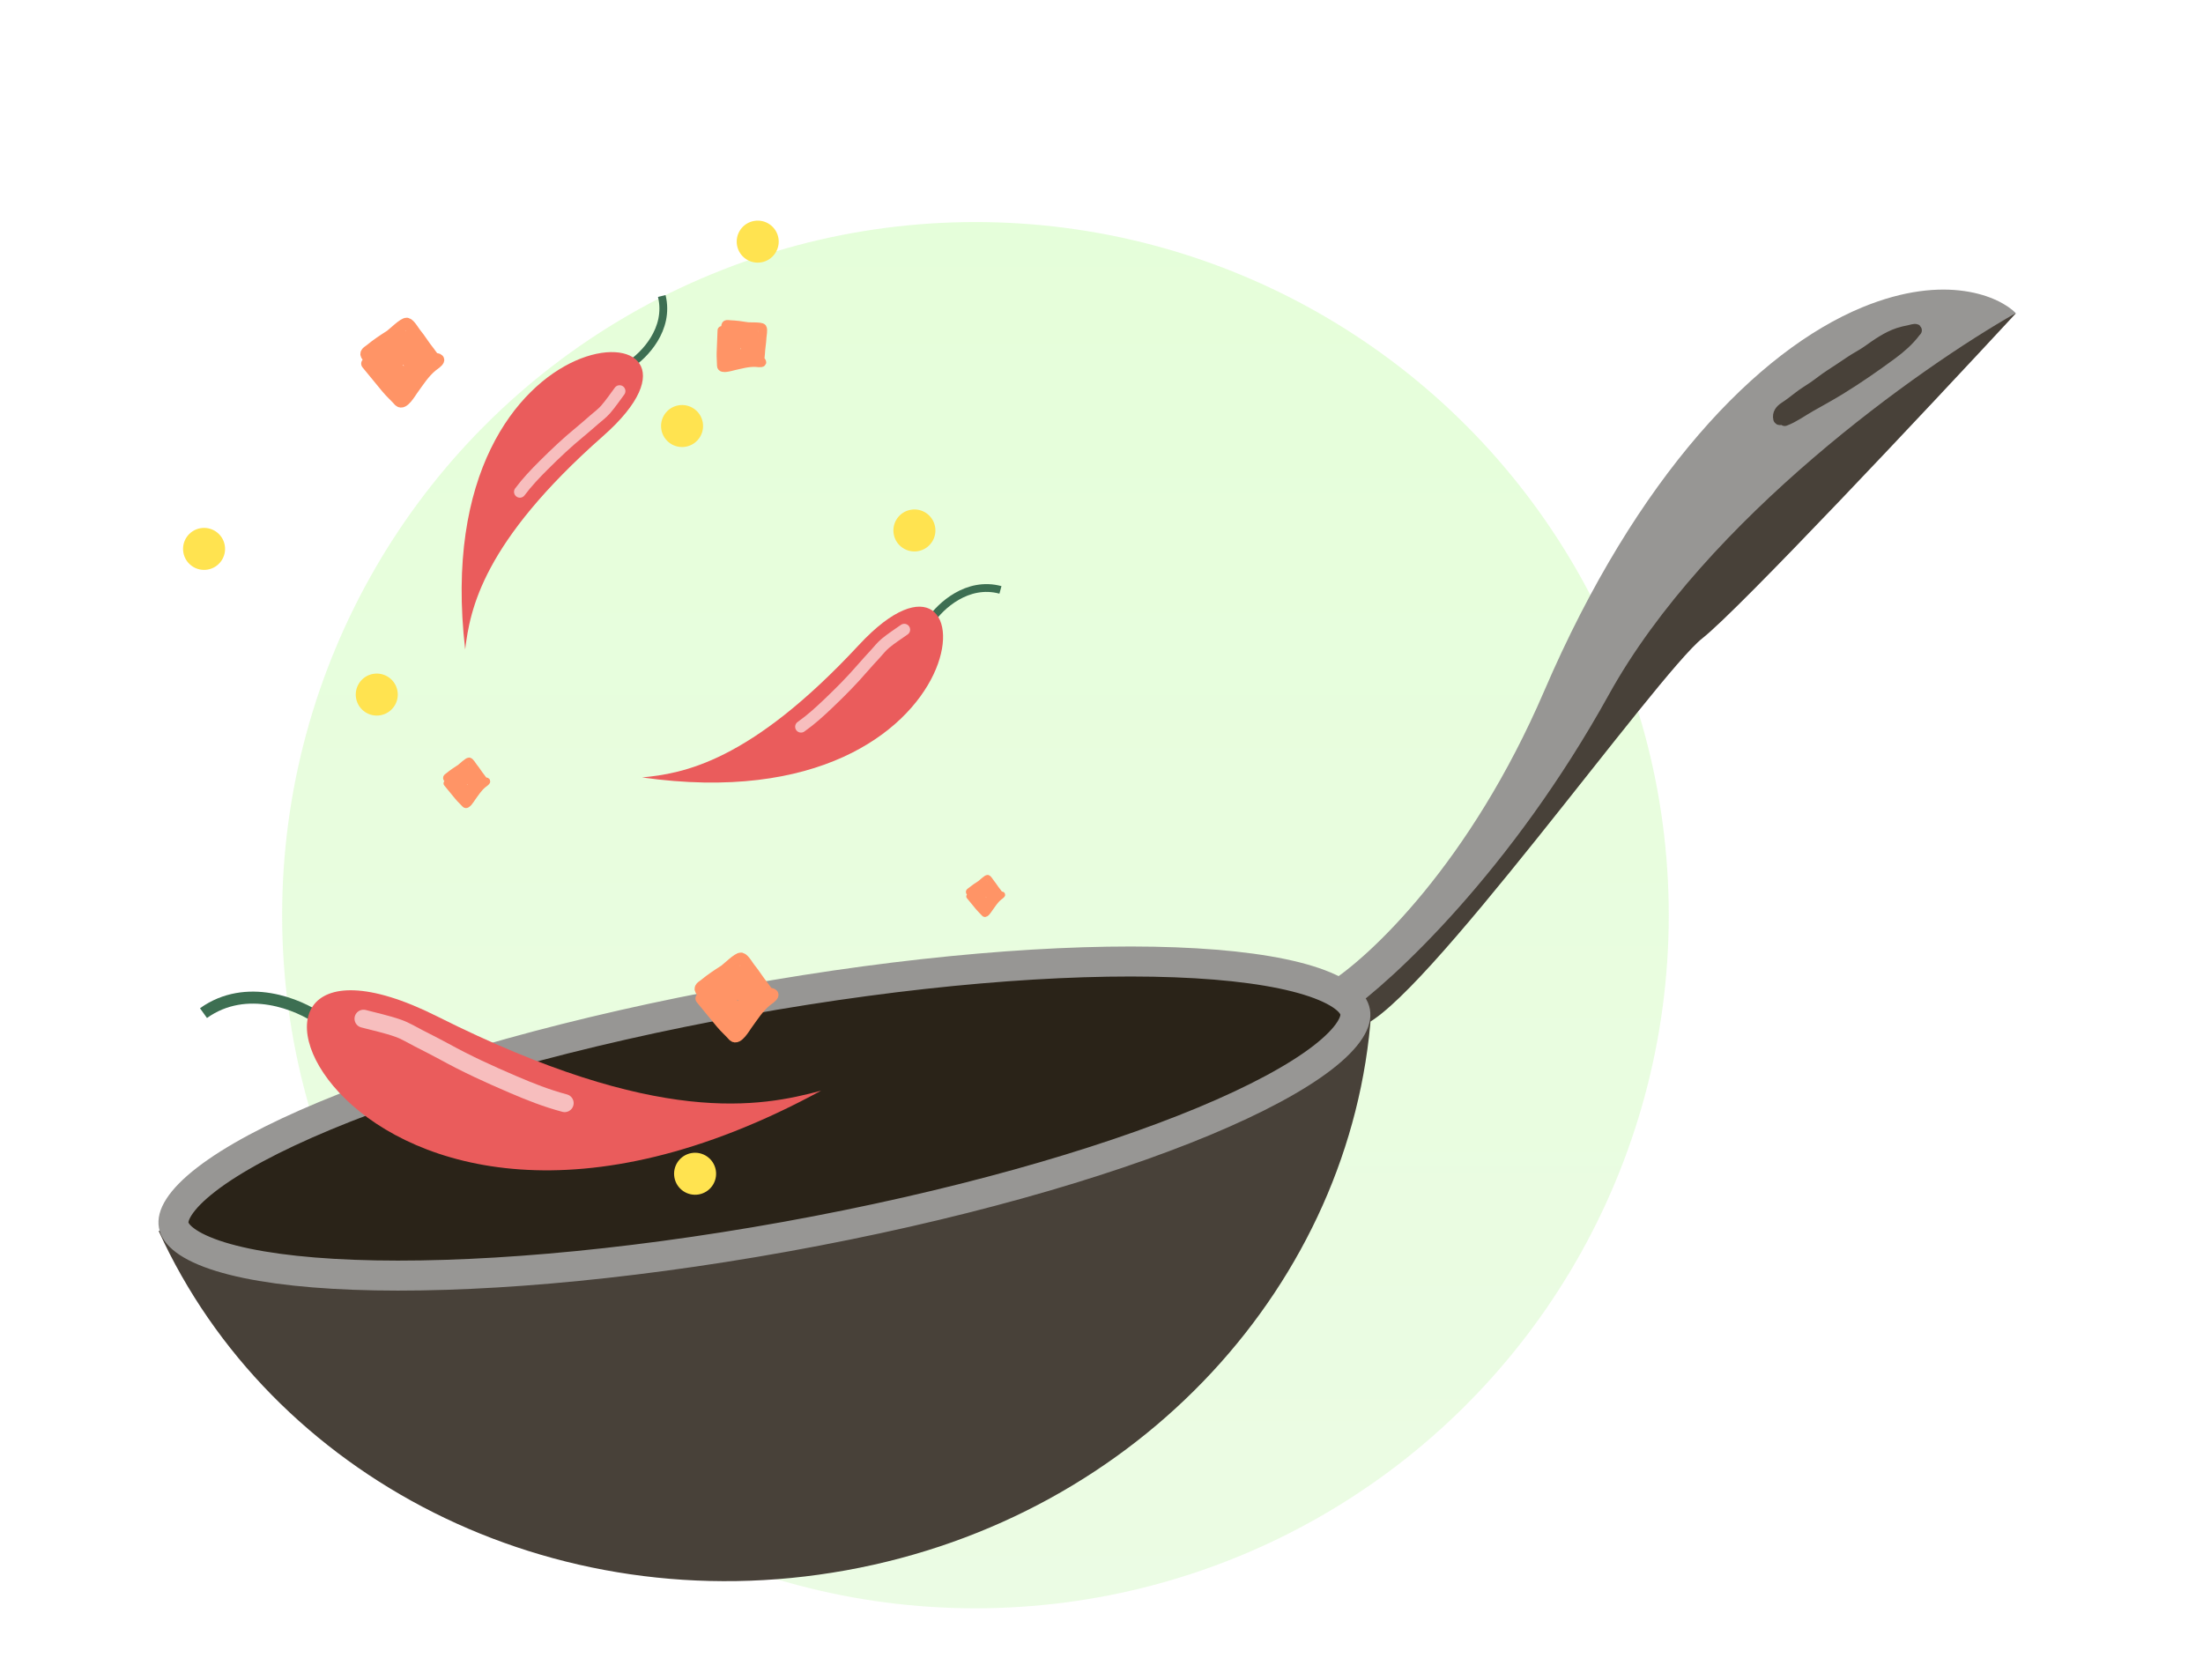 <svg width="367" height="280" viewBox="0 0 367 280" fill="none" xmlns="http://www.w3.org/2000/svg">
<circle opacity="0.3" cx="115.5" cy="115.5" r="115.5" transform="matrix(1 0 0 -1 47 268)" fill="url(#paint0_linear_120_67)"/>
<path d="M283.612 106.353C289.664 101.603 320.942 68.282 335.824 52.216C312.206 56.48 281.316 82.38 275.302 99.724C270.491 113.6 239.223 151.288 224.19 168.398L226.691 170.995C236.354 168.234 276.047 112.292 283.612 106.353Z" fill="#484139"/>
<path d="M257.254 115.14C244.947 143.782 228.175 159.512 221.327 163.797L224.272 168.854C232.09 163.378 251.787 145.087 268.031 115.734C284.274 86.381 319.99 61.134 335.817 52.18C333.123 49.448 324.234 45.43 310.238 51.209C292.743 58.432 272.637 79.337 257.254 115.14Z" fill="#979694"/>
<path fill-rule="evenodd" clip-rule="evenodd" d="M228.44 168.647C225.309 213.501 189.973 252.821 140.938 261.673C91.902 270.526 45.048 246.046 26.43 205.118L228.44 168.647Z" fill="#484139"/>
<path d="M225.755 168.624C225.884 169.34 225.731 170.319 224.869 171.659C223.998 173.014 222.507 174.56 220.317 176.25C215.942 179.627 209.216 183.247 200.537 186.862C183.217 194.077 158.631 201.066 130.899 206.072C103.168 211.079 77.69 213.129 58.941 212.426C49.546 212.074 41.978 211.035 36.699 209.401C34.055 208.583 32.118 207.656 30.828 206.692C29.552 205.738 29.066 204.874 28.937 204.158C28.808 203.441 28.961 202.462 29.823 201.122C30.694 199.768 32.185 198.222 34.375 196.531C38.75 193.154 45.476 189.534 54.155 185.919C71.475 178.704 96.061 171.715 123.793 166.709C151.524 161.702 177.002 159.652 195.751 160.355C205.146 160.707 212.713 161.746 217.993 163.38C220.636 164.198 222.574 165.125 223.864 166.089C225.14 167.043 225.626 167.907 225.755 168.624Z" fill="#2A2318" stroke="#979694" stroke-width="5"/>
<g filter="url(#filter0_d_120_67)">
<path d="M53.288 165.849C49.809 163.37 41.061 159.694 33.899 164.822" stroke="#3D6F52" stroke-width="2"/>
<path d="M136.784 177.748C126.757 180.423 109.692 183.879 72.816 165.36C26.722 142.212 56.917 221.148 136.784 177.748Z" fill="#EA5C5C"/>
<path opacity="0.6" d="M60.558 165.754C62.46 166.26 64.469 166.685 66.319 167.337C67.546 167.77 68.655 168.457 69.781 169.037C71.177 169.756 72.595 170.454 73.961 171.207C77.689 173.261 81.473 175.001 85.461 176.706C88.315 177.927 91.018 179.007 94.066 179.819" stroke="white" stroke-width="3" stroke-linecap="round"/>
</g>
<g filter="url(#filter1_d_120_67)">
<path d="M155.094 100.729C156.648 98.429 161.139 94.202 166.666 95.697" stroke="#3D6F52" stroke-width="1.3"/>
<path d="M106.96 126.948C113.673 126.298 124.849 124.524 143.093 104.869C165.897 80.3 165.451 135.223 106.96 126.948Z" fill="#EA5C5C"/>
<path opacity="0.6" d="M150.646 102.323C149.603 103.063 148.476 103.779 147.498 104.596C146.849 105.138 146.33 105.809 145.776 106.418C145.09 107.173 144.385 107.92 143.725 108.689C141.922 110.787 140.013 112.706 137.972 114.651C136.512 116.043 135.112 117.315 133.44 118.502" stroke="white" stroke-width="1.95" stroke-linecap="round"/>
</g>
<g filter="url(#filter2_d_120_67)">
<path d="M104.922 58.162C107.261 56.666 111.6 52.283 110.245 46.721" stroke="#3D6F52" stroke-width="1.3"/>
<path d="M77.492 105.615C78.312 98.921 80.368 87.794 100.479 70.054C125.618 47.879 70.702 46.934 77.492 105.615Z" fill="#EA5C5C"/>
<path opacity="0.6" d="M103.216 62.568C102.449 63.592 101.706 64.7 100.864 65.657C100.305 66.292 99.622 66.794 98.999 67.332C98.227 67.999 97.462 68.685 96.677 69.326C94.534 71.075 92.567 72.934 90.571 74.925C89.143 76.35 87.836 77.717 86.607 79.358" stroke="white" stroke-width="1.95" stroke-linecap="round"/>
</g>
<path d="M74.442 130.537C75.062 131.292 75.682 132.046 76.302 132.801C76.663 133.24 77.081 133.601 77.457 134.025C77.805 134.417 78.496 133.231 78.664 133C79.251 132.191 79.751 131.379 80.526 130.741C80.607 130.675 81.169 130.308 81.112 130.177C81.079 130.101 80.922 130.112 80.857 130.098C80.607 130.041 80.383 129.622 80.236 129.443C79.781 128.89 79.422 128.272 78.971 127.723C78.791 127.504 78.439 126.865 78.173 126.792C77.909 126.72 76.828 127.791 76.605 127.932C75.952 128.345 75.347 128.752 74.749 129.243C74.51 129.44 74.214 129.536 74.452 129.826C74.737 130.173 75.022 130.52 75.307 130.867C75.701 131.346 76.135 131.869 76.624 132.247C76.951 132.5 77.262 132.93 77.669 133.016C78.285 133.146 78.628 131.41 78.999 131.105C79.122 131.004 79.685 130.441 79.623 130.336C79.266 129.734 78.703 129.207 78.257 128.665C77.55 127.805 76.698 129.127 75.898 129.414C75.729 129.475 75.107 129.99 75.285 129.844C75.72 129.486 77.05 128.217 77.622 128.435C77.793 128.5 78.05 128.368 78.235 128.386C78.386 128.401 78.647 128.563 78.811 128.614C79.382 128.793 80.242 129.608 80.003 130.246C79.439 131.755 78.432 130.388 77.949 129.737C77.809 129.548 77.581 129.558 77.77 129.619C77.889 129.658 78.47 129.735 78.291 129.439C77.981 128.929 77.863 128.299 77.519 129.123C77.295 129.658 76.514 130.646 75.889 130.76C74.881 130.945 76.702 131.61 76.967 131.8C77.348 132.073 77.905 132.637 78.147 132.069C78.592 131.028 78.7 129.79 77.27 130.179C76.571 130.368 77.338 130.95 77.556 131.25C77.587 131.293 76.536 130.76 76.221 130.711C75.937 130.667 75.454 130.615 75.856 130.267C76.492 129.716 77.158 129.196 77.809 128.662C77.891 128.594 78.634 128.063 78.281 128.009C77.812 127.939 77.582 128.551 77.308 128.776" stroke="#FF9466" stroke-width="1.108" stroke-linecap="round"/>
<path d="M120.247 55.05C120.198 56.3 120.148 57.55 120.098 58.8C120.069 59.528 120.16 60.229 120.159 60.955C120.159 61.626 121.83 61.081 122.187 61.003C123.437 60.73 124.608 60.379 125.892 60.43C126.025 60.436 126.876 60.563 126.933 60.39C126.967 60.289 126.806 60.166 126.757 60.096C126.565 59.829 126.709 59.237 126.721 58.941C126.757 58.025 126.94 57.127 126.977 56.218C126.991 55.856 127.199 54.945 127.006 54.648C126.816 54.354 124.869 54.458 124.537 54.403C123.559 54.241 122.634 54.114 121.645 54.075C121.248 54.059 120.882 53.899 120.863 54.379C120.84 54.954 120.817 55.528 120.795 56.103C120.763 56.897 120.732 57.766 120.877 58.545C120.975 59.066 120.906 59.742 121.222 60.171C121.7 60.82 123.507 59.452 124.122 59.476C124.325 59.484 125.344 59.426 125.374 59.272C125.545 58.393 125.456 57.41 125.492 56.511C125.549 55.086 123.607 55.624 122.597 55.217C122.384 55.131 121.35 55.094 121.644 55.106C122.365 55.134 124.719 55.054 125.08 55.75C125.188 55.958 125.547 56.05 125.708 56.225C125.84 56.368 125.951 56.746 126.064 56.935C126.458 57.592 126.585 59.104 125.814 59.511C123.988 60.473 124.19 58.307 124.283 57.273C124.31 56.973 124.084 56.789 124.212 57.008C124.293 57.147 124.784 57.715 124.864 57.28C125.002 56.528 125.427 55.825 124.395 56.32C123.726 56.641 122.137 56.92 121.442 56.497C120.321 55.815 121.495 58.002 121.587 58.409C121.718 58.996 121.77 60.009 122.485 59.673C123.799 59.056 124.956 57.964 123.258 57.118C122.428 56.703 122.665 57.912 122.619 58.385C122.612 58.453 122.061 57.048 121.801 56.732C121.567 56.449 121.149 55.988 121.83 55.997C122.908 56.011 123.988 56.083 125.065 56.126C125.202 56.131 126.365 56.256 126.073 55.904C125.685 55.437 124.943 55.826 124.489 55.808" stroke="#FF9466" stroke-width="1.419" stroke-linecap="round"/>
<path d="M116.836 166.383C117.939 167.725 119.042 169.067 120.145 170.409C120.787 171.191 121.529 171.832 122.199 172.586C122.818 173.282 124.047 171.174 124.345 170.763C125.388 169.325 126.279 167.88 127.657 166.747C127.8 166.629 128.8 165.975 128.699 165.743C128.64 165.607 128.36 165.628 128.245 165.602C127.8 165.502 127.402 164.755 127.141 164.437C126.332 163.454 125.693 162.354 124.891 161.378C124.571 160.989 123.945 159.853 123.471 159.723C123.002 159.594 121.08 161.5 120.684 161.75C119.521 162.485 118.445 163.208 117.383 164.081C116.958 164.431 116.431 164.604 116.854 165.119C117.361 165.736 117.868 166.352 118.375 166.969C119.076 167.821 119.847 168.752 120.717 169.424C121.299 169.874 121.852 170.639 122.576 170.792C123.671 171.023 124.281 167.935 124.94 167.393C125.159 167.213 126.161 166.212 126.05 166.025C125.416 164.956 124.415 164.018 123.622 163.053C122.364 161.524 120.848 163.875 119.426 164.386C119.126 164.494 118.019 165.41 118.335 165.15C119.109 164.515 121.475 162.257 122.492 162.645C122.796 162.76 123.254 162.525 123.582 162.557C123.851 162.584 124.315 162.872 124.607 162.964C125.622 163.282 127.151 164.732 126.727 165.865C125.723 168.549 123.932 166.118 123.073 164.96C122.824 164.624 122.419 164.643 122.754 164.751C122.967 164.82 124 164.956 123.681 164.43C123.13 163.524 122.921 162.403 122.308 163.869C121.911 164.819 120.521 166.577 119.41 166.78C117.618 167.108 120.856 168.291 121.327 168.629C122.005 169.115 122.995 170.117 123.426 169.108C124.217 167.256 124.409 165.055 121.867 165.745C120.623 166.083 121.986 167.117 122.374 167.65C122.43 167.727 120.561 166.779 120 166.692C119.496 166.615 118.637 166.522 119.351 165.903C120.482 164.922 121.667 163.999 122.824 163.048C122.971 162.927 124.292 161.983 123.663 161.888C122.829 161.762 122.421 162.85 121.933 163.251" stroke="#FF9466" stroke-width="1.971" stroke-linecap="round"/>
<path d="M161.434 149.376C161.951 150.004 162.467 150.633 162.984 151.261C163.285 151.627 163.632 151.928 163.946 152.281C164.236 152.607 164.811 151.619 164.951 151.427C165.439 150.753 165.856 150.077 166.502 149.546C166.569 149.491 167.037 149.185 166.99 149.076C166.962 149.012 166.831 149.022 166.777 149.01C166.569 148.963 166.382 148.613 166.26 148.465C165.881 148.004 165.582 147.489 165.206 147.032C165.056 146.85 164.763 146.318 164.542 146.257C164.322 146.196 163.422 147.089 163.236 147.206C162.692 147.55 162.188 147.889 161.69 148.298C161.491 148.462 161.244 148.542 161.443 148.784C161.68 149.073 161.918 149.361 162.155 149.65C162.483 150.049 162.844 150.485 163.252 150.8C163.524 151.011 163.783 151.369 164.122 151.44C164.635 151.549 164.921 150.102 165.23 149.849C165.332 149.764 165.801 149.296 165.749 149.208C165.452 148.707 164.984 148.268 164.612 147.816C164.023 147.1 163.313 148.201 162.647 148.44C162.507 148.491 161.988 148.92 162.136 148.798C162.499 148.501 163.607 147.444 164.083 147.625C164.225 147.679 164.44 147.569 164.593 147.584C164.719 147.596 164.937 147.732 165.073 147.774C165.549 147.923 166.265 148.602 166.066 149.133C165.596 150.39 164.757 149.252 164.355 148.709C164.238 148.552 164.049 148.561 164.206 148.612C164.305 148.644 164.789 148.707 164.64 148.461C164.382 148.037 164.284 147.512 163.997 148.198C163.811 148.643 163.16 149.466 162.64 149.562C161.8 149.715 163.317 150.269 163.537 150.428C163.855 150.655 164.318 151.124 164.52 150.652C164.891 149.785 164.981 148.754 163.79 149.077C163.208 149.235 163.846 149.719 164.028 149.969C164.054 150.005 163.179 149.561 162.916 149.521C162.68 149.484 162.278 149.441 162.612 149.151C163.142 148.692 163.697 148.259 164.238 147.814C164.307 147.757 164.926 147.315 164.631 147.27C164.241 147.211 164.05 147.721 163.821 147.909" stroke="#FF9466" stroke-width="0.923" stroke-linecap="round"/>
<path d="M61.154 60.593C62.257 61.935 63.36 63.277 64.463 64.619C65.106 65.4 65.848 66.042 66.517 66.796C67.136 67.492 68.365 65.384 68.663 64.972C69.707 63.535 70.597 62.09 71.976 60.956C72.118 60.839 73.118 60.185 73.017 59.953C72.958 59.817 72.678 59.838 72.563 59.812C72.118 59.712 71.72 58.965 71.459 58.647C70.65 57.663 70.011 56.564 69.209 55.588C68.889 55.199 68.263 54.063 67.79 53.933C67.32 53.804 65.398 55.71 65.002 55.96C63.84 56.695 62.764 57.418 61.701 58.291C61.276 58.641 60.749 58.813 61.173 59.329C61.68 59.946 62.187 60.562 62.694 61.179C63.394 62.031 64.165 62.962 65.035 63.634C65.618 64.084 66.171 64.849 66.894 65.001C67.99 65.233 68.599 62.145 69.259 61.602C69.477 61.423 70.479 60.422 70.368 60.235C69.734 59.166 68.734 58.228 67.94 57.263C66.683 55.733 65.167 58.085 63.745 58.596C63.444 58.704 62.338 59.62 62.654 59.36C63.427 58.724 65.793 56.467 66.811 56.854C67.114 56.97 67.572 56.735 67.9 56.767C68.169 56.793 68.633 57.082 68.925 57.174C69.94 57.492 71.469 58.941 71.045 60.075C70.041 62.759 68.25 60.328 67.391 59.17C67.142 58.834 66.738 58.852 67.073 58.961C67.285 59.03 68.319 59.166 67.999 58.64C67.448 57.733 67.239 56.612 66.626 58.079C66.229 59.029 64.84 60.787 63.729 60.99C61.936 61.318 65.174 62.501 65.645 62.839C66.324 63.325 67.313 64.327 67.744 63.318C68.536 61.466 68.727 59.265 66.185 59.955C64.942 60.293 66.305 61.327 66.693 61.86C66.749 61.937 64.88 60.989 64.318 60.902C63.814 60.825 62.955 60.732 63.669 60.113C64.8 59.132 65.986 58.209 67.142 57.258C67.289 57.137 68.611 56.193 67.981 56.098C67.148 55.972 66.739 57.06 66.251 57.461" stroke="#FF9466" stroke-width="1.971" stroke-linecap="round"/>
<circle cx="33.995" cy="91.466" r="3.5" transform="rotate(-10.234 33.995 91.466)" fill="#FFE350"/>
<circle cx="62.766" cy="115.74" r="3.5" transform="rotate(-10.234 62.766 115.74)" fill="#FFE350"/>
<circle cx="113.625" cy="70.992" r="3.5" transform="rotate(-10.234 113.625 70.992)" fill="#FFE350"/>
<circle cx="115.796" cy="195.589" r="3.5" transform="rotate(-10.234 115.796 195.589)" fill="#FFE350"/>
<circle cx="152.332" cy="88.392" r="3.5" transform="rotate(-10.234 152.332 88.392)" fill="#FFE350"/>
<circle cx="126.228" cy="40.264" r="3.5" transform="rotate(-10.234 126.228 40.264)" fill="#FFE350"/>
<path d="M297.318 70.002C298.814 69.441 300.154 68.442 301.536 67.659C303.188 66.723 304.857 65.813 306.477 64.82C309.457 62.992 312.359 60.974 315.172 58.899C316.573 57.865 317.948 56.655 318.998 55.251C319.011 55.234 319.227 55.026 319.193 54.997C319.037 54.861 318.211 55.134 318.044 55.164C317.455 55.274 316.874 55.407 316.304 55.595C314.418 56.215 312.75 57.408 311.143 58.55C310.229 59.199 309.217 59.69 308.291 60.32C307.178 61.078 306.058 61.817 304.928 62.549C303.969 63.17 303.082 63.9 302.14 64.548C301.332 65.105 300.488 65.588 299.717 66.196C298.947 66.805 298.147 67.418 297.323 67.955C296.668 68.382 296.198 68.969 296.391 69.767C296.506 70.243 298.896 68.612 299.016 68.525C299.818 67.948 300.496 67.225 301.266 66.609C301.983 66.034 302.75 65.597 303.528 65.111C306.879 63.014 310.202 60.881 313.493 58.702C314.194 58.237 314.987 57.849 315.663 57.363C315.967 57.145 316.349 56.837 316.717 56.771" stroke="#484139" stroke-width="1.971" stroke-linecap="round"/>
<defs>
<filter id="filter0_d_120_67" x="29.317" y="161.014" width="111.467" height="38.007" filterUnits="userSpaceOnUse" color-interpolation-filters="sRGB">
<feFlood flood-opacity="0" result="BackgroundImageFix"/>
<feColorMatrix in="SourceAlpha" type="matrix" values="0 0 0 0 0 0 0 0 0 0 0 0 0 0 0 0 0 0 127 0" result="hardAlpha"/>
<feOffset dy="4"/>
<feGaussianBlur stdDeviation="2"/>
<feComposite in2="hardAlpha" operator="out"/>
<feColorMatrix type="matrix" values="0 0 0 0 0 0 0 0 0 0 0 0 0 0 0 0 0 0 0.11 0"/>
<feBlend mode="normal" in2="BackgroundImageFix" result="effect1_dropShadow_120_67"/>
<feBlend mode="normal" in="SourceGraphic" in2="effect1_dropShadow_120_67" result="shape"/>
</filter>
<filter id="filter1_d_120_67" x="104.361" y="94.734" width="65.074" height="38.271" filterUnits="userSpaceOnUse" color-interpolation-filters="sRGB">
<feFlood flood-opacity="0" result="BackgroundImageFix"/>
<feColorMatrix in="SourceAlpha" type="matrix" values="0 0 0 0 0 0 0 0 0 0 0 0 0 0 0 0 0 0 127 0" result="hardAlpha"/>
<feOffset dy="2.6"/>
<feGaussianBlur stdDeviation="1.3"/>
<feComposite in2="hardAlpha" operator="out"/>
<feColorMatrix type="matrix" values="0 0 0 0 0 0 0 0 0 0 0 0 0 0 0 0 0 0 0.11 0"/>
<feBlend mode="normal" in2="BackgroundImageFix" result="effect1_dropShadow_120_67"/>
<feBlend mode="normal" in="SourceGraphic" in2="effect1_dropShadow_120_67" result="shape"/>
</filter>
<filter id="filter2_d_120_67" x="74.306" y="46.567" width="39.446" height="64.247" filterUnits="userSpaceOnUse" color-interpolation-filters="sRGB">
<feFlood flood-opacity="0" result="BackgroundImageFix"/>
<feColorMatrix in="SourceAlpha" type="matrix" values="0 0 0 0 0 0 0 0 0 0 0 0 0 0 0 0 0 0 127 0" result="hardAlpha"/>
<feOffset dy="2.6"/>
<feGaussianBlur stdDeviation="1.3"/>
<feComposite in2="hardAlpha" operator="out"/>
<feColorMatrix type="matrix" values="0 0 0 0 0 0 0 0 0 0 0 0 0 0 0 0 0 0 0.11 0"/>
<feBlend mode="normal" in2="BackgroundImageFix" result="effect1_dropShadow_120_67"/>
<feBlend mode="normal" in="SourceGraphic" in2="effect1_dropShadow_120_67" result="shape"/>
</filter>
<linearGradient id="paint0_linear_120_67" x1="115.5" y1="-51.991" x2="115.5" y2="231" gradientUnits="userSpaceOnUse">
<stop stop-color="#C4F3AE"/>
<stop offset="1" stop-color="#ABFF84"/>
</linearGradient>
</defs>
</svg>
